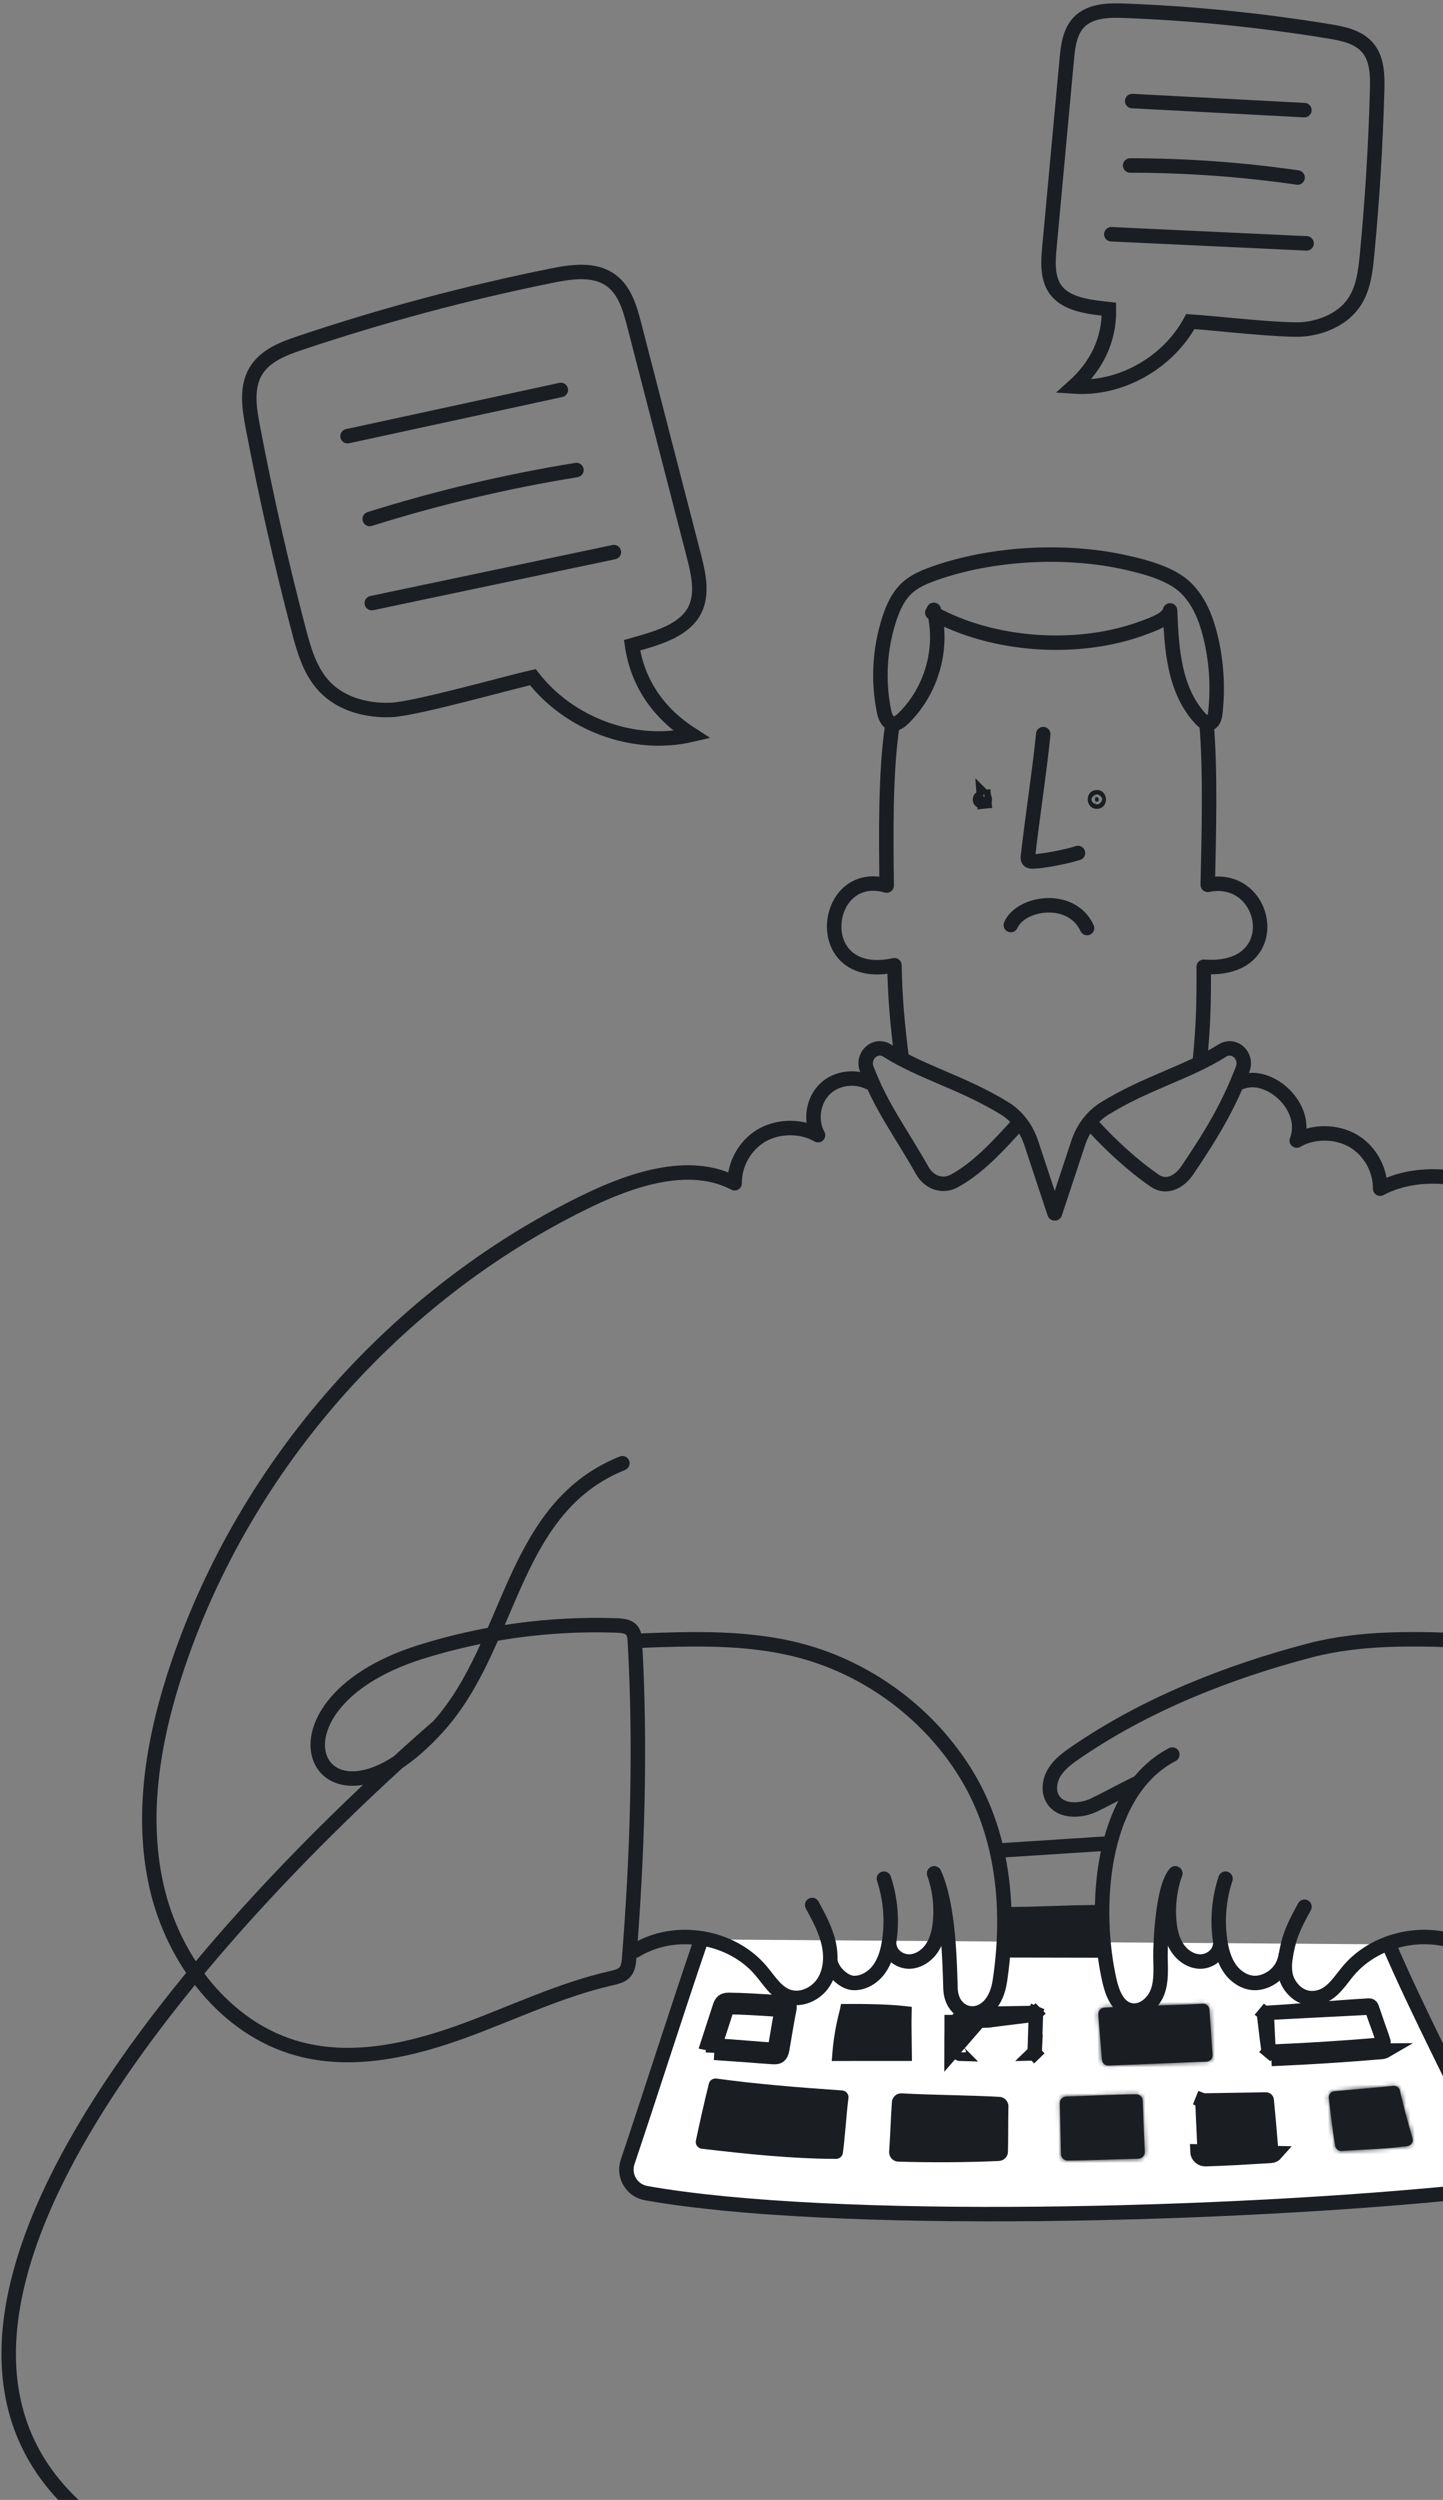 <svg width="332" height="575" viewBox="0 0 332 575" fill="none" xmlns="http://www.w3.org/2000/svg">
<rect x="0" y="0" width="332" height="575" fill="#808080" stroke="none"/>
<path d="M145.419 148.41C150.45 146.987 156.609 145.427 159.41 141.092C161.848 137.315 160.813 132.352 159.681 127.991C155.092 110.233 150.504 92.475 145.917 74.715C144.943 70.94 143.773 66.869 140.651 64.544C136.87 61.725 131.624 62.46 127.009 63.389C107.427 67.337 88.111 72.5 69.171 78.85C65.229 80.164 60.996 81.787 58.856 85.362C56.626 89.073 57.324 93.784 58.134 98.045C61.121 113.751 64.643 129.343 68.7 144.82C69.933 149.516 71.327 154.407 74.669 157.924C78.527 161.987 84.449 163.533 90.034 163.291C95.618 163.049 116.9 157.024 122.594 155.761C131.013 166.611 145.834 172.12 159.169 168.99C151.633 164.16 146.717 157.271 145.419 148.41Z" stroke="#1A1E23" stroke-width="3.33"/>
<path d="M85.543 138.718L141.241 126.99" stroke="#1A1E23" stroke-width="3.33" stroke-linecap="round" stroke-linejoin="round"/>
<path d="M85.062 119.374C100.627 114.485 116.522 110.722 132.626 108.112" stroke="#1A1E23" stroke-width="3.33" stroke-linecap="round" stroke-linejoin="round"/>
<path d="M79.959 100.329L129.035 89.691" stroke="#1A1E23" stroke-width="3.33" stroke-linecap="round" stroke-linejoin="round"/>
<path d="M255.142 71.114C251.038 70.64 246.037 70.203 243.305 67.177C240.925 64.539 241.104 60.537 241.436 56.993C242.768 42.562 244.1 28.131 245.431 13.7C245.713 10.633 246.11 7.309 248.251 5.101C250.843 2.424 255.027 2.333 258.745 2.474C274.517 3.076 290.235 4.659 305.81 7.215C309.051 7.741 312.558 8.472 314.679 10.989C316.888 13.602 316.94 17.364 316.847 20.79C316.504 33.417 315.73 46.023 314.524 58.608C314.156 62.426 313.688 66.417 311.526 69.584C309.031 73.24 304.608 75.195 300.222 75.713C295.835 76.231 278.475 74.224 273.874 73.959C268.681 83.487 257.819 89.659 247.022 88.904C252.289 84.184 255.251 78.189 255.142 71.114Z" stroke="#1A1E23" stroke-width="3.33"/>
<path d="M300.615 55.98L255.691 53.879" stroke="#1A1E23" stroke-width="3.33" stroke-linecap="round" stroke-linejoin="round"/>
<path d="M298.542 40.832C285.785 38.988 272.911 38.064 260.021 38.066" stroke="#1A1E23" stroke-width="3.33" stroke-linecap="round" stroke-linejoin="round"/>
<path d="M300.113 25.332L260.492 23.244" stroke="#1A1E23" stroke-width="3.33" stroke-linecap="round" stroke-linejoin="round"/>
<path d="M345.034 455.091C332.369 505.728 322.514 607.8 384.414 611C461.789 615 474.254 688.5 461.789 717" stroke="#1A1E23" stroke-width="3.33" stroke-linecap="round" stroke-linejoin="round"/>
<path d="M161.351 446.082C155.696 462.596 150.053 480.467 144.403 497.268C144.15 498.018 144.062 498.815 144.146 499.602C144.229 500.39 144.482 501.15 144.886 501.831C145.29 502.512 145.837 503.098 146.488 503.548C147.14 503.999 147.881 504.303 148.661 504.441C191.651 512.078 283.865 509.682 338.342 504.007C339.21 503.916 340.044 503.619 340.775 503.142C341.506 502.665 342.114 502.021 342.547 501.262C342.98 500.504 343.227 499.654 343.267 498.782C343.306 497.91 343.138 497.04 342.776 496.246C335.172 479.588 326.913 464.331 319.516 447.228" fill="white"/>
<path d="M161.351 446.082C155.696 462.596 150.053 480.467 144.403 497.268C144.15 498.018 144.062 498.815 144.146 499.602C144.229 500.39 144.482 501.15 144.886 501.831C145.29 502.512 145.837 503.098 146.488 503.548C147.14 503.999 147.881 504.303 148.661 504.441C191.651 512.078 283.865 509.682 338.342 504.007C339.21 503.916 340.044 503.619 340.775 503.142C341.506 502.665 342.114 502.021 342.547 501.262C342.98 500.504 343.227 499.654 343.267 498.782C343.306 497.91 343.138 497.04 342.776 496.246C335.172 479.588 326.913 464.331 319.516 447.228" stroke="#1A1E23" stroke-width="3.33" stroke-linecap="round" stroke-linejoin="round"/>
<path d="M315.595 461.737L315.595 461.737C315.557 461.606 315.477 461.492 315.366 461.413C315.256 461.334 315.124 461.295 314.989 461.301C310.645 461.544 306.929 461.838 303.21 462.135L302.944 462.156C299.314 462.446 295.664 462.737 291.435 462.981L315.595 461.737ZM315.595 461.737L315.598 461.747M315.595 461.737L315.598 461.747M315.598 461.747C316.064 463.339 316.52 464.577 316.963 465.767C316.983 465.82 317.003 465.874 317.023 465.928C317.445 467.059 317.852 468.153 318.275 469.535L318.275 469.536M315.598 461.747L318.275 469.536M318.275 469.536C318.302 469.622 318.308 469.712 318.295 469.801M318.275 469.536L318.295 469.801M318.295 469.801C318.282 469.889 318.249 469.974 318.199 470.048M318.295 469.801L318.199 470.048M318.199 470.048C318.149 470.122 318.083 470.184 318.006 470.23M318.199 470.048L318.006 470.23M318.006 470.23C317.928 470.275 317.842 470.302 317.753 470.31M318.006 470.23L317.753 470.31M317.753 470.31L317.895 471.969M317.753 470.31L317.895 471.969M317.895 471.969L317.755 470.31C308.774 471.068 301.358 471.53 292.453 471.918M317.895 471.969C318.231 471.94 318.557 471.836 318.849 471.665L292.453 471.918M317.895 471.969C308.889 472.729 301.45 473.192 292.523 473.581L317.895 471.969ZM292.453 471.918C292.305 471.923 292.16 471.874 292.046 471.78L290.995 473.051L292.046 471.78C291.932 471.686 291.857 471.553 291.834 471.406M292.453 471.918L291.834 471.406M291.834 471.406C291.57 469.597 291.382 467.978 291.187 466.29C291.088 465.439 290.988 464.571 290.874 463.651C290.865 463.57 290.872 463.488 290.895 463.41C290.918 463.331 290.957 463.258 291.01 463.195L289.732 462.128L291.01 463.195C291.062 463.132 291.127 463.081 291.2 463.044C291.273 463.007 291.353 462.986 291.435 462.981L291.834 471.406Z" fill="#1A1E23" stroke="#1A1E23" stroke-width="3.33"/>
<mask id="path-13-inside-1_353_1971" fill="white">
<path d="M254.087 461.762C261.726 461.315 269.074 461.328 276.709 460.878C277.088 460.855 277.461 460.98 277.749 461.227C278.037 461.475 278.218 461.824 278.253 462.202C278.551 465.705 278.682 469.108 278.978 472.607C278.996 472.803 278.975 473 278.914 473.187C278.854 473.374 278.757 473.546 278.628 473.694C278.499 473.842 278.341 473.963 278.164 474.048C277.987 474.133 277.794 474.181 277.598 474.189C270.181 474.494 262.444 474.799 255.029 475.102C254.647 475.116 254.276 474.979 253.995 474.721C253.714 474.462 253.546 474.104 253.527 473.723C253.312 470.119 252.916 466.909 252.699 463.306C252.68 462.917 252.815 462.537 253.075 462.248C253.335 461.959 253.698 461.784 254.087 461.762Z"/>
</mask>
<path d="M254.087 461.762C261.726 461.315 269.074 461.328 276.709 460.878C277.088 460.855 277.461 460.98 277.749 461.227C278.037 461.475 278.218 461.824 278.253 462.202C278.551 465.705 278.682 469.108 278.978 472.607C278.996 472.803 278.975 473 278.914 473.187C278.854 473.374 278.757 473.546 278.628 473.694C278.499 473.842 278.341 473.963 278.164 474.048C277.987 474.133 277.794 474.181 277.598 474.189C270.181 474.494 262.444 474.799 255.029 475.102C254.647 475.116 254.276 474.979 253.995 474.721C253.714 474.462 253.546 474.104 253.527 473.723C253.312 470.119 252.916 466.909 252.699 463.306C252.68 462.917 252.815 462.537 253.075 462.248C253.335 461.959 253.698 461.784 254.087 461.762Z" fill="#1A1E23"/>
<path d="M254.087 461.762L254.273 465.087L254.281 465.087L254.087 461.762ZM276.709 460.878L276.904 464.202L276.911 464.202L276.709 460.878ZM278.253 462.202L281.571 461.92L281.57 461.907L281.569 461.894L278.253 462.202ZM278.978 472.607L275.659 472.887L275.661 472.904L275.662 472.921L278.978 472.607ZM277.598 474.189L277.735 477.516L277.739 477.516L277.598 474.189ZM255.029 475.102L255.147 478.43L255.156 478.43L255.165 478.43L255.029 475.102ZM253.527 473.723L256.853 473.557L256.852 473.541L256.851 473.525L253.527 473.723ZM252.699 463.306L249.373 463.473L249.374 463.49L249.375 463.506L252.699 463.306ZM254.281 465.087C258.044 464.867 261.742 464.759 265.496 464.65C269.235 464.541 273.03 464.431 276.904 464.202L276.513 457.554C272.753 457.775 269.056 457.884 265.302 457.993C261.564 458.101 257.769 458.211 253.892 458.438L254.281 465.087ZM276.911 464.202C276.427 464.232 275.95 464.072 275.582 463.756L279.916 458.699C278.971 457.889 277.748 457.479 276.506 457.554L276.911 464.202ZM275.582 463.756C275.214 463.44 274.983 462.993 274.938 462.51L281.569 461.894C281.454 460.655 280.861 459.509 279.916 458.699L275.582 463.756ZM274.935 462.485C275.081 464.192 275.186 465.88 275.293 467.612C275.399 469.331 275.508 471.094 275.659 472.887L282.296 472.327C282.152 470.621 282.047 468.932 281.94 467.2C281.834 465.479 281.724 463.715 281.571 461.92L274.935 462.485ZM275.662 472.921C275.638 472.667 275.666 472.41 275.745 472.167L282.084 474.207C282.283 473.59 282.354 472.939 282.293 472.293L275.662 472.921ZM275.745 472.167C275.823 471.923 275.95 471.699 276.118 471.506L281.138 475.883C281.564 475.394 281.886 474.824 282.084 474.207L275.745 472.167ZM276.118 471.506C276.286 471.314 276.491 471.157 276.721 471.046L279.606 477.049C280.191 476.768 280.712 476.371 281.138 475.883L276.118 471.506ZM276.721 471.046C276.952 470.936 277.202 470.873 277.458 470.862L277.739 477.516C278.387 477.489 279.022 477.33 279.606 477.049L276.721 471.046ZM277.461 470.862C270.032 471.167 262.328 471.471 254.893 471.775L255.165 478.43C262.56 478.127 270.331 477.821 277.735 477.516L277.461 470.862ZM254.911 471.774C255.404 471.757 255.884 471.934 256.247 472.268L251.743 477.173C252.668 478.023 253.891 478.475 255.147 478.43L254.911 471.774ZM256.247 472.268C256.611 472.602 256.828 473.065 256.853 473.557L250.201 473.888C250.263 475.143 250.817 476.323 251.743 477.173L256.247 472.268ZM256.851 473.525C256.74 471.665 256.583 469.914 256.43 468.216C256.277 466.506 256.128 464.851 256.023 463.106L249.375 463.506C249.487 465.364 249.644 467.115 249.797 468.812C249.95 470.521 250.098 472.176 250.203 473.921L256.851 473.525ZM256.025 463.138C256.05 463.629 255.879 464.109 255.551 464.474L250.598 460.022C249.75 460.965 249.31 462.206 249.373 463.473L256.025 463.138ZM255.551 464.474C255.223 464.839 254.763 465.06 254.273 465.087L253.901 458.438C252.634 458.509 251.446 459.078 250.598 460.022L255.551 464.474Z" fill="#1A1E23" mask="url(#path-13-inside-1_353_1971)"/>
<path d="M225.228 464.789L225.226 464.789C222.522 464.71 221.885 464.73 221.099 464.755C221.05 464.757 221.001 464.758 220.951 464.76L220.9 463.096L220.955 464.76C220.869 464.763 220.787 464.799 220.727 464.861C220.667 464.923 220.634 465.006 220.634 465.092C220.634 465.092 220.634 465.092 220.634 465.093L218.969 465.097C218.974 466.518 218.959 467.577 218.945 468.641C218.931 469.67 218.917 470.703 218.92 472.07L225.228 464.789ZM225.228 464.789C225.74 464.803 226 464.78 226.272 464.757M225.228 464.789L226.272 464.757M238.327 463.345L238.327 463.342C238.329 463.298 238.321 463.255 238.305 463.214C238.289 463.173 238.265 463.136 238.234 463.105L239.422 461.937L238.234 463.105C238.203 463.073 238.167 463.049 238.126 463.032L238.761 461.493L238.126 463.032C238.086 463.015 238.043 463.007 238 463.007C235.812 463.038 231.995 463.101 229.606 463.142C229.539 463.35 229.437 463.572 229.281 463.787C229.053 464.101 228.744 464.351 228.372 464.511C228.017 464.664 227.659 464.713 227.338 464.714M238.327 463.345L227.335 464.714C227.336 464.714 227.337 464.714 227.338 464.714M238.327 463.345C238.286 464.889 238.242 466.261 238.198 467.638M238.327 463.345L238.198 467.638M227.338 464.714C226.743 464.716 226.49 464.738 226.282 464.756M227.338 464.714L226.282 464.756M226.272 464.757L226.282 464.756M226.272 464.757L226.282 464.756M238.198 467.638L238.197 467.675M238.198 467.638L238.197 467.675M238.197 467.675C238.153 469.062 238.109 470.456 238.067 472.031M238.197 467.675L238.067 472.031M238.067 472.031C238.063 472.115 238.028 472.195 237.968 472.253L239.128 473.447L237.968 472.253C237.907 472.312 237.826 472.345 237.741 472.346L238.067 472.031ZM220.921 472.404C220.832 472.402 220.747 472.367 220.685 472.304C220.621 472.241 220.586 472.155 220.585 472.066L220.921 472.404Z" fill="#1A1E23" stroke="#1A1E23" stroke-width="3.33"/>
<path d="M194.859 462.615C194.861 462.606 194.863 462.598 194.865 462.59C198.886 462.582 204.069 462.624 208.081 463.076C208.034 465.131 208.069 467.484 208.102 469.689C208.116 470.625 208.13 471.533 208.137 472.381C205.65 472.387 203.002 472.384 200.36 472.381C197.912 472.379 195.469 472.376 193.164 472.38C193.433 469.081 194 465.813 194.859 462.615ZM192.621 472.358C192.621 472.358 192.623 472.358 192.625 472.359C192.623 472.358 192.621 472.358 192.621 472.358Z" fill="#1A1E23" stroke="#1A1E23" stroke-width="3.33"/>
<path d="M177.732 473.133C178.825 473.2 179.663 473.133 179.971 471.339C180.158 470.279 180.329 469.255 180.496 468.255C180.822 466.299 181.134 464.432 181.52 462.547C181.781 461.281 181.808 460.726 180.204 460.626C179.64 460.59 179.049 460.551 178.439 460.511C174.925 460.281 170.785 460.01 167.594 459.993C166.448 459.993 165.954 460.524 165.652 461.466C164.832 464.026 163.923 466.818 162.893 469.955L177.732 473.133ZM177.732 473.133C175.876 473.018 173.946 472.861 172.006 472.703M177.732 473.133L172.006 472.703M167.36 461.677C167.398 461.669 167.47 461.658 167.59 461.658C170.725 461.675 174.802 461.942 178.318 462.172C178.852 462.207 179.374 462.241 179.877 462.273C179.49 464.167 179.173 466.067 178.846 468.022C178.68 469.015 178.512 470.023 178.331 471.051L178.331 471.051L178.33 471.058C178.295 471.261 178.257 471.397 178.227 471.483C178.138 471.485 178.015 471.482 177.835 471.471L177.835 471.471C176.061 471.361 174.149 471.206 172.208 471.049C169.59 470.837 166.92 470.621 164.465 470.505C164.468 470.494 164.472 470.483 164.476 470.471C165.506 467.334 166.416 464.539 167.237 461.974L167.237 461.973C167.291 461.805 167.336 461.717 167.36 461.677ZM167.36 461.677C167.372 461.655 167.38 461.647 167.38 461.647C167.38 461.647 167.375 461.653 167.364 461.662C167.344 461.678 167.328 461.685 167.328 461.685C167.328 461.685 167.33 461.684 167.333 461.683C167.339 461.682 167.348 461.679 167.36 461.677ZM172.006 472.703C169.422 472.493 166.82 472.282 164.352 472.167L172.006 472.703Z" fill="#1A1E23" stroke="#1A1E23" stroke-width="3.33"/>
<path d="M242.618 279.073L237.258 262.882C236.178 259.619 234.073 256.746 231.146 254.943C221.592 249.057 212.097 246.683 204.127 241.655C201.368 239.92 198.261 242.844 199.422 245.886C202.791 254.714 207.118 260.263 212.195 269.233C213.75 271.983 216.821 273.131 219.592 271.61C225.082 268.596 229.62 263.609 234.317 258.453" stroke="#1A1E23" stroke-width="3.33" stroke-linecap="round" stroke-linejoin="round"/>
<path d="M199.794 248.908C196.644 247.42 192.583 247.943 189.988 250.288C187.072 252.937 186.297 257.655 188.21 261.099C184.402 258.863 179.05 258.936 175.236 261.16C171.422 263.383 168.957 267.75 169.029 272.164C158.515 266.647 145.081 271.323 134.419 276.547C91.017 297.808 56.652 336.838 41.058 382.582C35.447 399.042 32.186 416.873 36.006 433.84C39.825 450.806 51.881 466.669 68.661 471.234C81.386 474.698 94.964 471.458 107.335 466.885C118.291 462.835 128.971 457.708 140.309 455.082C142.894 454.483 144.447 454.163 144.723 450.78C146.607 427.281 147.495 401.833 146.034 377.038C145.866 374.176 143.918 373.942 141.656 373.866C126.377 373.356 111.123 375.444 96.544 380.043C56.947 392.627 73.809 427.285 100.911 397.009M100.911 397.009C109.601 387.305 113.698 374.466 119.171 362.647C124.644 350.829 131.11 341.405 143.198 336.561M100.911 397.009C49.203 442.006 -32.595 531.444 17.788 577C68.662 623 128.269 578.5 169.029 606C201.637 628 167.286 698.167 146.034 730.5" stroke="#1A1E23" stroke-width="3.33" stroke-linecap="round" stroke-linejoin="round"/>
<path d="M146.172 448.654C155.265 443.058 168.329 445.188 175.172 453.384C177.005 455.579 178.601 458.265 181.298 459.218C184.278 460.269 187.761 458.649 189.472 455.991C191.182 453.333 191.348 449.914 190.624 446.838C189.899 443.762 188.371 440.944 186.859 438.168" stroke="#1A1E23" stroke-width="3.33" stroke-linecap="round" stroke-linejoin="round"/>
<path d="M191.029 450.682C191.058 453.027 193.962 455.977 196.305 456.099C198.649 456.22 200.886 454.824 202.263 452.926C203.64 451.028 204.27 448.686 204.608 446.365C205.302 441.582 204.877 436.703 203.366 432.113" stroke="#1A1E23" stroke-width="3.33" stroke-linecap="round" stroke-linejoin="round"/>
<path d="M204.654 447.66C204.991 449.756 207.181 451.246 209.303 451.173C211.424 451.1 213.351 449.722 214.5 447.938C215.649 446.155 216.118 444.011 216.306 441.897C216.633 438.177 216.163 434.431 214.926 430.907" stroke="#1A1E23" stroke-width="3.33" stroke-linecap="round" stroke-linejoin="round"/>
<path d="M214.938 430.908C218.34 438.135 218.508 451.874 218.686 457.392C218.926 464.815 228.507 465.782 230.035 455.718C232.496 439.513 230.939 422.38 222.458 408.355C213.978 394.329 199.89 383.802 184.036 379.64C171.897 376.457 159.147 376.915 146.609 377.395" stroke="#1A1E23" stroke-width="3.33" stroke-linecap="round" stroke-linejoin="round"/>
<path d="M242.715 279.073L248.075 262.882C249.155 259.619 251.26 256.746 254.187 254.943C263.741 249.057 273.236 246.683 281.206 241.655C283.965 239.92 287.071 242.844 285.911 245.886C282.542 254.714 278.631 261.078 273.138 269.233C271.373 271.854 268.346 273.399 265.741 271.61C260.71 268.161 255.713 263.609 251.016 258.453" stroke="#1A1E23" stroke-width="3.33" stroke-linecap="round" stroke-linejoin="round"/>
<path d="M285.535 248.909C292.061 246.297 301.323 254.726 298.351 262.337C302.158 260.101 307.51 260.175 311.325 262.398C315.141 264.622 317.604 268.989 317.533 273.403C328.045 267.885 341.478 271.334 352.142 276.553C395.544 297.815 428.677 336.844 444.271 382.589C449.882 399.049 453.143 416.88 449.324 433.846C445.504 450.812 433.448 466.675 416.668 471.241C403.943 474.705 390.365 471.465 377.995 466.892C367.042 462.843 356.367 457.719 345.034 455.091C342.443 454.49 340.393 453.524 340.194 450.298C338.722 426.349 338.722 402.464 339.74 378.748C339.9 375.014 342.116 373.89 345.258 373.823C359.879 373.508 374.826 375.93 388.787 380.045C394.674 381.782 400.8 384.151 403.96 389.684C405.246 391.905 405.696 394.512 405.229 397.035C403.917 403.785 397.418 405.115 392.524 403.25C389.304 402.023 386.678 399.61 384.414 397.011C375.862 387.19 369.164 369.541 363.691 357.724C358.217 345.907 350.522 334.018 338.431 329.171" stroke="#1A1E23" stroke-width="3.33" stroke-linecap="round" stroke-linejoin="round"/>
<path d="M233.599 448.59L233.328 440.281C236.277 440.253 239.27 440.157 242.24 440.061L242.254 440.061C245.257 439.965 248.237 439.869 251.161 439.841C251.237 441.376 251.432 442.909 251.617 444.367L251.627 444.443C251.813 445.907 251.987 447.298 252.06 448.636C248.998 448.637 245.941 448.625 242.88 448.613L242.878 448.613C239.791 448.601 236.699 448.589 233.599 448.59Z" fill="#1A1E23" stroke="#1A1E23" stroke-width="3.33"/>
<path d="M339.156 448.653C330.063 443.057 316.999 445.187 310.156 453.383C308.323 455.578 306.727 458.263 304.03 459.217C301.05 460.268 298.375 459.117 296.669 456.458C294.962 453.798 295.64 450.32 296.364 447.244C297.088 444.168 298.616 441.351 300.128 438.576" stroke="#1A1E23" stroke-width="3.33" stroke-linecap="round" stroke-linejoin="round"/>
<path d="M295.845 449.73C295.091 454.22 291.366 455.977 289.023 456.099C286.679 456.22 284.442 454.824 283.065 452.926C281.689 451.028 281.058 448.686 280.72 446.365C280.026 441.582 280.451 436.703 281.962 432.113" stroke="#1A1E23" stroke-width="3.33" stroke-linecap="round" stroke-linejoin="round"/>
<path d="M280.666 447.66C280.33 449.756 278.139 451.246 276.018 451.173C273.897 451.1 271.969 449.722 270.82 447.938C269.671 446.155 269.202 444.011 269.015 441.897C268.688 438.177 269.158 434.431 270.394 430.907" stroke="#1A1E23" stroke-width="3.33" stroke-linecap="round" stroke-linejoin="round"/>
<path d="M338.717 377.389C326.18 376.909 313.426 376.451 301.29 379.635C282.449 384.579 263.603 392.049 247.539 403.065C245.714 404.316 243.874 405.656 242.681 407.519C241.487 409.383 241.075 411.904 242.217 413.799C244.06 416.856 248.656 416.664 251.863 415.099C255.07 413.533 258.832 411.468 261.913 409.988" stroke="#1A1E23" stroke-width="3.33" stroke-linecap="round" stroke-linejoin="round"/>
<path d="M270.388 430.908C267.442 434.218 266.968 447.2 266.998 449.975C267.028 452.75 267.286 455.618 266.308 458.214C265.33 460.81 262.621 463.032 259.933 462.352C257.174 461.65 255.933 458.49 255.29 455.717C251.608 439.745 252.706 412.464 269.726 403.564" stroke="#1A1E23" stroke-width="3.33" stroke-linecap="round" stroke-linejoin="round"/>
<path d="M207.427 243.116C206.419 234.825 205.96 230 205.785 222.012C195.5 224.244 191.394 217.919 191.976 212.016C192.504 206.665 196.884 201.661 204.005 203.688C203.867 192.461 203.644 177.561 205.36 166.458" stroke="#1A1E23" stroke-width="3.33" stroke-linecap="round" stroke-linejoin="round"/>
<path d="M276.027 244.345C276.855 236.054 276.993 231.003 276.947 222.364C285.957 223.053 289.817 218.313 289.922 213.387C290.042 207.81 285.351 201.99 277.873 203.521C278.125 191.826 278.552 177.28 277.564 166.034" stroke="#1A1E23" stroke-width="3.33" stroke-linecap="round" stroke-linejoin="round"/>
<path d="M214.841 140.273C217.15 149.011 214.396 158.841 207.844 165.239C207.178 165.891 206.327 166.554 205.4 166.412C204.168 166.223 203.634 164.817 203.393 163.631C201.967 156.583 202.378 149.286 204.585 142.443C205.47 139.702 206.708 136.955 208.912 135.035C210.595 133.57 212.726 132.69 214.843 131.93C228.165 127.169 245.18 126.275 259.012 129.376C263.596 130.405 269.486 131.968 272.806 135.194C275.929 138.229 277.55 142.415 278.547 146.588C279.921 152.344 280.274 158.296 279.59 164.175C279.484 165.089 279.166 166.205 278.235 166.382C277.503 166.52 276.831 165.976 276.326 165.441C270.16 158.911 269.52 149.248 269.207 140.401C268.708 142.437 265.28 143.574 263.269 144.335C248.288 149.999 228.431 148.705 214.503 140.917" stroke="#1A1E23" stroke-width="3.33" stroke-linecap="round" stroke-linejoin="round"/>
<path d="M240.023 168.855C239.405 175.628 237.303 189.669 236.482 197.162C236.463 197.298 236.473 197.438 236.513 197.57C236.553 197.702 236.622 197.824 236.714 197.927C236.933 198.148 237.289 198.158 237.605 198.153C239.869 198.122 245.425 197.04 248.018 196.203" stroke="#1A1E23" stroke-width="3.33" stroke-linecap="round" stroke-linejoin="round"/>
<path d="M232.562 212.772C234.863 207.515 246.516 205.702 250.108 213.461" stroke="#1A1E23" stroke-width="3.33" stroke-linecap="round" stroke-linejoin="round"/>
<path d="M225.559 183.65C225.633 183.566 225.844 183.39 226.359 183.34L226.458 184.351C225.941 184.402 225.7 184.27 225.611 184.202C225.514 184.127 225.469 184.033 225.46 183.939C225.451 183.845 225.477 183.743 225.559 183.65ZM226.384 183.338C226.386 183.34 226.388 183.343 226.391 183.346C226.445 183.406 226.539 183.572 226.564 183.83C226.589 184.088 226.529 184.269 226.487 184.34C226.485 184.343 226.483 184.346 226.482 184.348C226.476 184.349 226.468 184.35 226.458 184.351L226.384 183.338ZM226.497 184.344C226.497 184.344 226.496 184.345 226.495 184.345L226.497 184.344Z" fill="#1A1E23" stroke="#1A1E23" stroke-width="3.33"/>
<path d="M252.307 183.37C252.437 183.357 252.509 183.374 252.542 183.385C252.574 183.397 252.6 183.412 252.626 183.437C252.686 183.495 252.767 183.628 252.787 183.83C252.807 184.032 252.753 184.18 252.704 184.25C252.683 184.28 252.66 184.301 252.629 184.319C252.599 184.336 252.532 184.367 252.403 184.38C252.274 184.392 252.202 184.375 252.17 184.364C252.137 184.353 252.111 184.337 252.085 184.312C252.024 184.254 251.943 184.12 251.923 183.917C251.903 183.715 251.957 183.568 252.006 183.499C252.027 183.469 252.049 183.448 252.08 183.431C252.109 183.413 252.177 183.382 252.307 183.37Z" fill="#1A1E23" stroke="#1A1E23" stroke-width="3.33"/>
<path d="M230.572 425.592L255.342 423.989" stroke="#1A1E23" stroke-width="3.33" stroke-linecap="round" stroke-linejoin="round"/>
<path d="M193.751 480.821C183.319 480.109 173.896 479.33 164.824 478.088C164.439 478.036 164.049 478.128 163.728 478.347C163.407 478.565 163.178 478.895 163.085 479.272C161.941 483.927 161.035 488.017 160.11 492.342C160.063 492.555 160.062 492.776 160.107 492.99C160.151 493.205 160.239 493.407 160.366 493.585C160.493 493.763 160.656 493.913 160.844 494.024C161.032 494.136 161.241 494.207 161.459 494.233C171.618 495.433 182.287 496.544 192.369 496.564C192.752 496.563 193.122 496.422 193.41 496.168C193.697 495.915 193.882 495.565 193.93 495.184C194.45 491.344 194.704 486.465 195.212 482.578C195.238 482.366 195.22 482.15 195.16 481.945C195.1 481.739 194.998 481.548 194.861 481.384C194.725 481.219 194.555 481.084 194.364 480.988C194.174 480.891 193.965 480.834 193.751 480.821Z" fill="#1A1E23"/>
<path d="M229.96 482.299C222.787 481.903 214.666 481.885 207.5 481.494C206.931 481.457 206.372 481.646 205.942 482.019C205.512 482.393 205.246 482.921 205.203 483.488C204.953 487.022 204.821 491.312 204.573 494.864C204.551 495.155 204.587 495.448 204.681 495.724C204.775 496.001 204.923 496.255 205.118 496.473C205.312 496.691 205.549 496.867 205.813 496.991C206.077 497.115 206.364 497.184 206.655 497.195C213.739 497.426 222.553 497.391 229.843 497.045C230.39 497.021 230.907 496.791 231.291 496.4C231.675 496.01 231.897 495.489 231.912 494.941C231.995 491.526 231.939 487.962 232.018 484.544C232.034 483.975 231.829 483.423 231.444 483.004C231.06 482.585 230.528 482.332 229.96 482.299Z" fill="#1A1E23"/>
<mask id="path-42-inside-2_353_1971" fill="white">
<path d="M261.405 481.703C256.08 481.755 250.455 482.081 245.278 482.234C245.084 482.239 244.894 482.282 244.717 482.361C244.54 482.441 244.38 482.554 244.247 482.695C244.114 482.836 244.01 483.002 243.941 483.183C243.873 483.364 243.84 483.557 243.846 483.751L244.122 495.499C244.133 495.89 244.296 496.26 244.577 496.532C244.858 496.803 245.234 496.953 245.624 496.95C251.112 496.898 256.384 496.65 261.947 496.513C262.145 496.508 262.341 496.462 262.521 496.38C262.702 496.298 262.865 496.181 263 496.035C263.135 495.889 263.239 495.718 263.307 495.531C263.374 495.344 263.404 495.146 263.394 494.947C263.178 490.924 263.072 487.139 262.896 483.136C262.882 482.75 262.718 482.385 262.44 482.118C262.162 481.85 261.79 481.701 261.405 481.703Z"/>
</mask>
<path d="M261.405 481.703C256.08 481.755 250.455 482.081 245.278 482.234C245.084 482.239 244.894 482.282 244.717 482.361C244.54 482.441 244.38 482.554 244.247 482.695C244.114 482.836 244.01 483.002 243.941 483.183C243.873 483.364 243.84 483.557 243.846 483.751L244.122 495.499C244.133 495.89 244.296 496.26 244.577 496.532C244.858 496.803 245.234 496.953 245.624 496.95C251.112 496.898 256.384 496.65 261.947 496.513C262.145 496.508 262.341 496.462 262.521 496.38C262.702 496.298 262.865 496.181 263 496.035C263.135 495.889 263.239 495.718 263.307 495.531C263.374 495.344 263.404 495.146 263.394 494.947C263.178 490.924 263.072 487.139 262.896 483.136C262.882 482.75 262.718 482.385 262.44 482.118C262.162 481.85 261.79 481.701 261.405 481.703Z" fill="#1A1E23"/>
<path d="M261.405 481.703L261.393 478.373L261.382 478.373L261.372 478.373L261.405 481.703ZM245.278 482.234L245.367 485.563L245.377 485.562L245.278 482.234ZM243.846 483.751L247.176 483.673L247.175 483.66L247.175 483.647L243.846 483.751ZM244.122 495.499L240.793 495.577L240.793 495.588L244.122 495.499ZM245.624 496.95L245.65 500.28L245.656 500.28L245.624 496.95ZM261.947 496.513L262.028 499.842L262.038 499.842L261.947 496.513ZM263.394 494.947L266.719 494.777L266.719 494.77L263.394 494.947ZM262.896 483.136L259.568 483.256L259.568 483.269L259.569 483.283L262.896 483.136ZM261.372 478.373C256.025 478.425 250.204 478.757 245.18 478.905L245.377 485.562C250.706 485.405 256.135 485.085 261.437 485.032L261.372 478.373ZM245.189 478.905C244.557 478.922 243.935 479.063 243.357 479.322L246.076 485.401C245.853 485.501 245.612 485.556 245.367 485.563L245.189 478.905ZM243.357 479.322C242.78 479.58 242.259 479.95 241.825 480.409L246.669 484.98C246.501 485.158 246.3 485.301 246.076 485.401L243.357 479.322ZM241.825 480.409C241.391 480.869 241.052 481.411 240.828 482.002L247.055 484.364C246.968 484.593 246.837 484.802 246.669 484.98L241.825 480.409ZM240.828 482.002C240.604 482.593 240.498 483.223 240.518 483.855L247.175 483.647C247.182 483.892 247.142 484.135 247.055 484.364L240.828 482.002ZM240.517 483.829L240.793 495.577L247.451 495.421L247.176 483.673L240.517 483.829ZM240.793 495.588C240.827 496.851 241.355 498.049 242.263 498.927L246.891 494.137C247.237 494.471 247.438 494.928 247.451 495.41L240.793 495.588ZM242.263 498.927C243.171 499.804 244.388 500.29 245.65 500.28L245.599 493.62C246.08 493.617 246.544 493.802 246.891 494.137L242.263 498.927ZM245.656 500.28C251.161 500.228 256.578 499.976 262.028 499.842L261.865 493.184C256.189 493.323 251.062 493.568 245.593 493.62L245.656 500.28ZM262.038 499.842C262.68 499.824 263.313 499.678 263.898 499.413L261.145 493.348C261.368 493.247 261.61 493.191 261.855 493.184L262.038 499.842ZM263.898 499.413C264.483 499.147 265.009 498.767 265.445 498.295L260.554 493.775C260.721 493.594 260.922 493.449 261.145 493.348L263.898 499.413ZM265.445 498.295C265.882 497.823 266.219 497.269 266.438 496.665L260.175 494.397C260.259 494.167 260.388 493.955 260.554 493.775L265.445 498.295ZM266.438 496.665C266.656 496.06 266.752 495.418 266.719 494.777L260.068 495.118C260.055 494.873 260.092 494.628 260.175 494.397L266.438 496.665ZM266.719 494.77C266.504 490.753 266.403 487.074 266.222 482.989L259.569 483.283C259.742 487.204 259.853 491.094 260.068 495.125L266.719 494.77ZM266.223 483.015C266.178 481.766 265.649 480.583 264.748 479.717L260.132 484.518C259.787 484.187 259.585 483.734 259.568 483.256L266.223 483.015ZM264.748 479.717C263.846 478.85 262.643 478.368 261.393 478.373L261.416 485.033C260.938 485.034 260.477 484.85 260.132 484.518L264.748 479.717Z" fill="#1A1E23" mask="url(#path-42-inside-2_353_1971)"/>
<path d="M276.661 483.141L276.661 483.142C276.724 485.107 276.814 487.018 276.904 488.942L276.905 488.948C276.995 490.867 277.086 492.801 277.15 494.792L277.15 494.796C277.151 494.842 277.171 494.886 277.204 494.918C277.237 494.949 277.281 494.966 277.326 494.966C281.98 494.826 286.353 494.563 291.04 494.282C291.437 494.258 291.837 494.234 292.239 494.21L292.339 495.872M276.661 483.141L291.278 482.911C291.318 482.913 291.356 482.929 291.386 482.957C291.415 482.985 291.433 483.022 291.437 483.062L291.437 483.066C291.837 487.199 292.079 490.003 292.4 494.023C292.402 494.046 292.399 494.069 292.392 494.09C292.384 494.112 292.373 494.133 292.357 494.15C292.342 494.168 292.323 494.182 292.303 494.192C292.282 494.203 292.259 494.209 292.236 494.21L292.339 495.872M276.661 483.141C276.66 483.12 276.664 483.098 276.672 483.078L275.114 482.489L276.661 483.141ZM292.339 495.872C292.582 495.857 292.82 495.794 293.039 495.686C293.258 495.578 293.453 495.428 293.613 495.244L275.485 494.846C275.5 495.331 275.706 495.792 276.058 496.126C276.411 496.46 276.881 496.642 277.367 496.631C282.05 496.489 286.45 496.225 291.136 495.944C291.535 495.92 291.935 495.896 292.339 495.872Z" fill="#1A1E23" stroke="#1A1E23" stroke-width="3.33"/>
<mask id="path-45-inside-3_353_1971" fill="white">
<path d="M323.851 493.609C318.32 494.361 314.212 494.342 308.678 494.742C308.334 494.766 307.992 494.662 307.72 494.449C307.448 494.236 307.265 493.929 307.206 493.589C306.457 489.188 306.3 487.023 305.728 482.577C305.703 482.394 305.714 482.208 305.762 482.029C305.811 481.851 305.894 481.684 306.008 481.539C306.122 481.393 306.264 481.272 306.425 481.182C306.587 481.093 306.765 481.037 306.949 481.017C311.154 480.595 316.017 480.258 320.58 479.765C320.913 479.728 321.248 479.814 321.523 480.007C321.797 480.2 321.992 480.486 322.071 480.812C322.96 484.5 323.628 487.268 324.991 491.835C325.048 492.027 325.063 492.229 325.034 492.427C325.006 492.625 324.936 492.815 324.827 492.983C324.719 493.152 324.576 493.295 324.408 493.403C324.239 493.511 324.05 493.581 323.851 493.609Z"/>
</mask>
<path d="M323.851 493.609C318.32 494.361 314.212 494.342 308.678 494.742C308.334 494.766 307.992 494.662 307.72 494.449C307.448 494.236 307.265 493.929 307.206 493.589C306.457 489.188 306.3 487.023 305.728 482.577C305.703 482.394 305.714 482.208 305.762 482.029C305.811 481.851 305.894 481.684 306.008 481.539C306.122 481.393 306.264 481.272 306.425 481.182C306.587 481.093 306.765 481.037 306.949 481.017C311.154 480.595 316.017 480.258 320.58 479.765C320.913 479.728 321.248 479.814 321.523 480.007C321.797 480.2 321.992 480.486 322.071 480.812C322.96 484.5 323.628 487.268 324.991 491.835C325.048 492.027 325.063 492.229 325.034 492.427C325.006 492.625 324.936 492.815 324.827 492.983C324.719 493.152 324.576 493.295 324.408 493.403C324.239 493.511 324.05 493.581 323.851 493.609Z" fill="#1A1E23"/>
<path d="M308.678 494.742L308.915 498.063L308.918 498.063L308.678 494.742ZM307.206 493.589L303.924 494.147L303.925 494.154L307.206 493.589ZM305.728 482.577L309.031 482.152L309.029 482.137L309.027 482.122L305.728 482.577ZM306.949 481.017L306.616 477.704L306.606 477.705L306.597 477.706L306.949 481.017ZM320.58 479.765L320.938 483.075L320.943 483.075L320.58 479.765ZM322.071 480.812L325.308 480.031L325.307 480.029L322.071 480.812ZM324.991 491.835L328.183 490.888L328.182 490.883L324.991 491.835ZM323.403 490.31C317.995 491.045 314.255 491 308.438 491.421L308.918 498.063C314.17 497.684 318.645 497.678 324.3 496.909L323.403 490.31ZM308.442 491.42C308.921 491.386 309.396 491.531 309.774 491.828L305.666 497.07C306.588 497.792 307.746 498.147 308.915 498.063L308.442 491.42ZM309.774 491.828C310.152 492.124 310.407 492.55 310.488 493.023L303.925 494.154C304.124 495.309 304.744 496.348 305.666 497.07L309.774 491.828ZM310.489 493.03C309.755 488.716 309.62 486.729 309.031 482.152L302.425 483.002C302.981 487.317 303.16 489.661 303.924 494.147L310.489 493.03ZM309.027 482.122C309.062 482.381 309.046 482.645 308.978 482.897L302.547 481.162C302.383 481.771 302.343 482.407 302.429 483.032L309.027 482.122ZM308.978 482.897C308.91 483.149 308.792 483.385 308.63 483.591L303.385 479.487C302.997 479.983 302.712 480.553 302.547 481.162L308.978 482.897ZM308.63 483.591C308.469 483.797 308.269 483.968 308.04 484.095L304.81 478.27C304.259 478.576 303.774 478.99 303.385 479.487L308.63 483.591ZM308.04 484.095C307.812 484.221 307.56 484.301 307.3 484.328L306.597 477.706C305.97 477.772 305.362 477.964 304.81 478.27L308.04 484.095ZM307.281 484.33C311.227 483.934 316.474 483.558 320.938 483.075L320.221 476.454C315.559 476.958 311.082 477.256 306.616 477.704L307.281 484.33ZM320.943 483.075C320.471 483.126 319.997 483.005 319.609 482.732L323.436 477.282C322.499 476.624 321.355 476.33 320.217 476.454L320.943 483.075ZM319.609 482.732C319.221 482.46 318.945 482.055 318.834 481.594L325.307 480.029C325.038 478.916 324.373 477.939 323.436 477.282L319.609 482.732ZM318.833 481.592C319.726 485.294 320.411 488.132 321.8 492.788L328.182 490.883C326.845 486.404 326.194 483.706 325.308 480.031L318.833 481.592ZM321.798 492.782C321.719 492.515 321.698 492.234 321.738 491.958L328.331 492.896C328.427 492.224 328.376 491.54 328.183 490.888L321.798 492.782ZM321.738 491.958C321.777 491.683 321.875 491.418 322.026 491.184L327.629 494.783C327.996 494.212 328.236 493.568 328.331 492.896L321.738 491.958ZM322.026 491.184C322.176 490.949 322.376 490.75 322.61 490.6L326.205 496.206C326.777 495.84 327.262 495.354 327.629 494.783L322.026 491.184ZM322.61 490.6C322.845 490.449 323.109 490.351 323.385 490.312L324.318 496.907C324.99 496.811 325.634 496.573 326.205 496.206L322.61 490.6Z" fill="#1A1E23" mask="url(#path-45-inside-3_353_1971)"/>
</svg>
